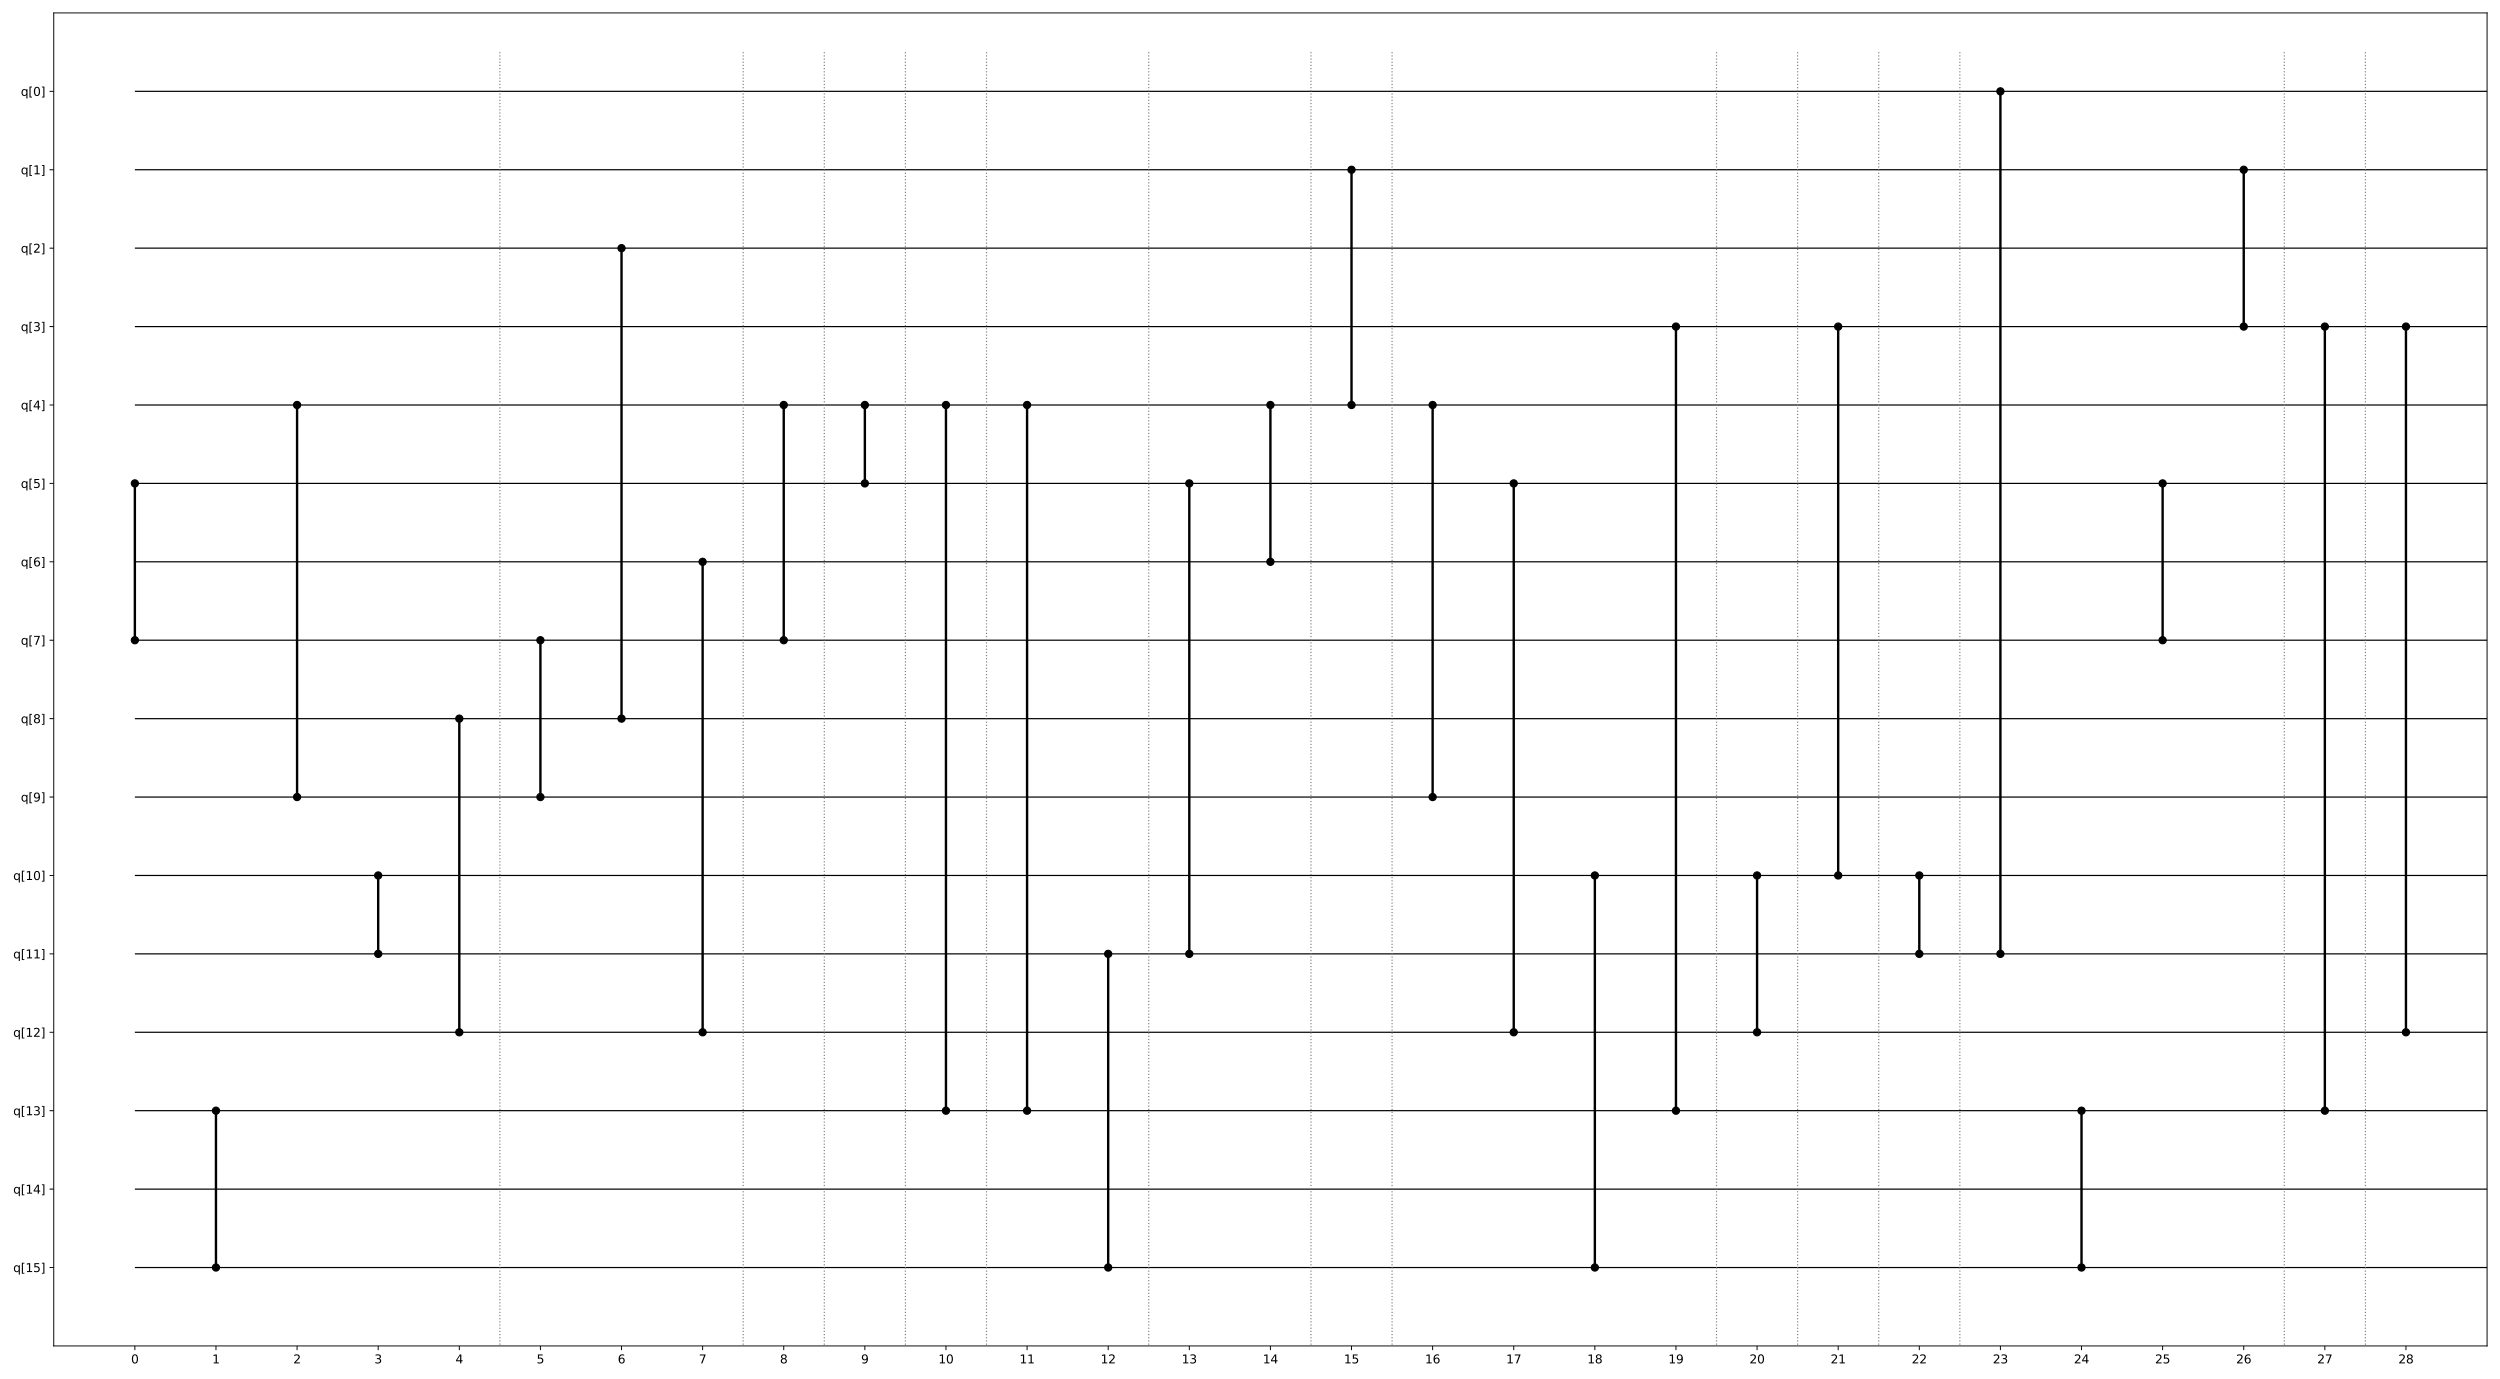 <?xml version="1.0" encoding="utf-8" standalone="no"?>
<!DOCTYPE svg PUBLIC "-//W3C//DTD SVG 1.1//EN"
  "http://www.w3.org/Graphics/SVG/1.1/DTD/svg11.dtd">
<svg xmlns:xlink="http://www.w3.org/1999/xlink" width="2088pt" height="1152pt" viewBox="0 0 2088 1152" xmlns="http://www.w3.org/2000/svg" version="1.1">
 <defs>
  <style type="text/css">*{stroke-linejoin: round; stroke-linecap: butt}</style>
 </defs>
 <g id="figure_1">
  <g id="patch_1">
   <path d="M 0 1152 
L 2088 1152 
L 2088 0 
L 0 0 
z
" style="fill: #ffffff"/>
  </g>
  <g id="axes_1">
   <g id="patch_2">
    <path d="M 44.89 1124.12 
L 2077.2 1124.12 
L 2077.2 10.8 
L 44.89 10.8 
z
" style="fill: #ffffff"/>
   </g>
   <g id="matplotlib.axis_1">
    <g id="xtick_1">
     <g id="line2d_1">
      <defs>
       <path id="m18e640fe8b" d="M 0 0 
L 0 3.5 
" style="stroke: #000000; stroke-width: 0.8"/>
      </defs>
      <g>
       <use xlink:href="#m18e640fe8b" x="112.634" y="1124.12" style="stroke: #000000; stroke-width: 0.8"/>
      </g>
     </g>
     <g id="text_1">
      <!-- 0 -->
      <g transform="translate(109.452 1138.718) scale(0.1 -0.1)">
       <defs>
        <path id="DejaVuSans-30" d="M 2034 4250 
Q 1547 4250 1301 3770 
Q 1056 3291 1056 2328 
Q 1056 1369 1301 889 
Q 1547 409 2034 409 
Q 2525 409 2770 889 
Q 3016 1369 3016 2328 
Q 3016 3291 2770 3770 
Q 2525 4250 2034 4250 
z
M 2034 4750 
Q 2819 4750 3233 4129 
Q 3647 3509 3647 2328 
Q 3647 1150 3233 529 
Q 2819 -91 2034 -91 
Q 1250 -91 836 529 
Q 422 1150 422 2328 
Q 422 3509 836 4129 
Q 1250 4750 2034 4750 
z
" transform="scale(0.016)"/>
       </defs>
       <use xlink:href="#DejaVuSans-30"/>
      </g>
     </g>
    </g>
    <g id="xtick_2">
     <g id="line2d_2">
      <g>
       <use xlink:href="#m18e640fe8b" x="180.377" y="1124.12" style="stroke: #000000; stroke-width: 0.8"/>
      </g>
     </g>
     <g id="text_2">
      <!-- 1 -->
      <g transform="translate(177.196 1138.718) scale(0.1 -0.1)">
       <defs>
        <path id="DejaVuSans-31" d="M 794 531 
L 1825 531 
L 1825 4091 
L 703 3866 
L 703 4441 
L 1819 4666 
L 2450 4666 
L 2450 531 
L 3481 531 
L 3481 0 
L 794 0 
L 794 531 
z
" transform="scale(0.016)"/>
       </defs>
       <use xlink:href="#DejaVuSans-31"/>
      </g>
     </g>
    </g>
    <g id="xtick_3">
     <g id="line2d_3">
      <g>
       <use xlink:href="#m18e640fe8b" x="248.121" y="1124.12" style="stroke: #000000; stroke-width: 0.8"/>
      </g>
     </g>
     <g id="text_3">
      <!-- 2 -->
      <g transform="translate(244.94 1138.718) scale(0.1 -0.1)">
       <defs>
        <path id="DejaVuSans-32" d="M 1228 531 
L 3431 531 
L 3431 0 
L 469 0 
L 469 531 
Q 828 903 1448 1529 
Q 2069 2156 2228 2338 
Q 2531 2678 2651 2914 
Q 2772 3150 2772 3378 
Q 2772 3750 2511 3984 
Q 2250 4219 1831 4219 
Q 1534 4219 1204 4116 
Q 875 4013 500 3803 
L 500 4441 
Q 881 4594 1212 4672 
Q 1544 4750 1819 4750 
Q 2544 4750 2975 4387 
Q 3406 4025 3406 3419 
Q 3406 3131 3298 2873 
Q 3191 2616 2906 2266 
Q 2828 2175 2409 1742 
Q 1991 1309 1228 531 
z
" transform="scale(0.016)"/>
       </defs>
       <use xlink:href="#DejaVuSans-32"/>
      </g>
     </g>
    </g>
    <g id="xtick_4">
     <g id="line2d_4">
      <g>
       <use xlink:href="#m18e640fe8b" x="315.865" y="1124.12" style="stroke: #000000; stroke-width: 0.8"/>
      </g>
     </g>
     <g id="text_4">
      <!-- 3 -->
      <g transform="translate(312.683 1138.718) scale(0.1 -0.1)">
       <defs>
        <path id="DejaVuSans-33" d="M 2597 2516 
Q 3050 2419 3304 2112 
Q 3559 1806 3559 1356 
Q 3559 666 3084 287 
Q 2609 -91 1734 -91 
Q 1441 -91 1130 -33 
Q 819 25 488 141 
L 488 750 
Q 750 597 1062 519 
Q 1375 441 1716 441 
Q 2309 441 2620 675 
Q 2931 909 2931 1356 
Q 2931 1769 2642 2001 
Q 2353 2234 1838 2234 
L 1294 2234 
L 1294 2753 
L 1863 2753 
Q 2328 2753 2575 2939 
Q 2822 3125 2822 3475 
Q 2822 3834 2567 4026 
Q 2313 4219 1838 4219 
Q 1578 4219 1281 4162 
Q 984 4106 628 3988 
L 628 4550 
Q 988 4650 1302 4700 
Q 1616 4750 1894 4750 
Q 2613 4750 3031 4423 
Q 3450 4097 3450 3541 
Q 3450 3153 3228 2886 
Q 3006 2619 2597 2516 
z
" transform="scale(0.016)"/>
       </defs>
       <use xlink:href="#DejaVuSans-33"/>
      </g>
     </g>
    </g>
    <g id="xtick_5">
     <g id="line2d_5">
      <g>
       <use xlink:href="#m18e640fe8b" x="383.608" y="1124.12" style="stroke: #000000; stroke-width: 0.8"/>
      </g>
     </g>
     <g id="text_5">
      <!-- 4 -->
      <g transform="translate(380.427 1138.718) scale(0.1 -0.1)">
       <defs>
        <path id="DejaVuSans-34" d="M 2419 4116 
L 825 1625 
L 2419 1625 
L 2419 4116 
z
M 2253 4666 
L 3047 4666 
L 3047 1625 
L 3713 1625 
L 3713 1100 
L 3047 1100 
L 3047 0 
L 2419 0 
L 2419 1100 
L 313 1100 
L 313 1709 
L 2253 4666 
z
" transform="scale(0.016)"/>
       </defs>
       <use xlink:href="#DejaVuSans-34"/>
      </g>
     </g>
    </g>
    <g id="xtick_6">
     <g id="line2d_6">
      <g>
       <use xlink:href="#m18e640fe8b" x="451.352" y="1124.12" style="stroke: #000000; stroke-width: 0.8"/>
      </g>
     </g>
     <g id="text_6">
      <!-- 5 -->
      <g transform="translate(448.171 1138.718) scale(0.1 -0.1)">
       <defs>
        <path id="DejaVuSans-35" d="M 691 4666 
L 3169 4666 
L 3169 4134 
L 1269 4134 
L 1269 2991 
Q 1406 3038 1543 3061 
Q 1681 3084 1819 3084 
Q 2600 3084 3056 2656 
Q 3513 2228 3513 1497 
Q 3513 744 3044 326 
Q 2575 -91 1722 -91 
Q 1428 -91 1123 -41 
Q 819 9 494 109 
L 494 744 
Q 775 591 1075 516 
Q 1375 441 1709 441 
Q 2250 441 2565 725 
Q 2881 1009 2881 1497 
Q 2881 1984 2565 2268 
Q 2250 2553 1709 2553 
Q 1456 2553 1204 2497 
Q 953 2441 691 2322 
L 691 4666 
z
" transform="scale(0.016)"/>
       </defs>
       <use xlink:href="#DejaVuSans-35"/>
      </g>
     </g>
    </g>
    <g id="xtick_7">
     <g id="line2d_7">
      <g>
       <use xlink:href="#m18e640fe8b" x="519.096" y="1124.12" style="stroke: #000000; stroke-width: 0.8"/>
      </g>
     </g>
     <g id="text_7">
      <!-- 6 -->
      <g transform="translate(515.914 1138.718) scale(0.1 -0.1)">
       <defs>
        <path id="DejaVuSans-36" d="M 2113 2584 
Q 1688 2584 1439 2293 
Q 1191 2003 1191 1497 
Q 1191 994 1439 701 
Q 1688 409 2113 409 
Q 2538 409 2786 701 
Q 3034 994 3034 1497 
Q 3034 2003 2786 2293 
Q 2538 2584 2113 2584 
z
M 3366 4563 
L 3366 3988 
Q 3128 4100 2886 4159 
Q 2644 4219 2406 4219 
Q 1781 4219 1451 3797 
Q 1122 3375 1075 2522 
Q 1259 2794 1537 2939 
Q 1816 3084 2150 3084 
Q 2853 3084 3261 2657 
Q 3669 2231 3669 1497 
Q 3669 778 3244 343 
Q 2819 -91 2113 -91 
Q 1303 -91 875 529 
Q 447 1150 447 2328 
Q 447 3434 972 4092 
Q 1497 4750 2381 4750 
Q 2619 4750 2861 4703 
Q 3103 4656 3366 4563 
z
" transform="scale(0.016)"/>
       </defs>
       <use xlink:href="#DejaVuSans-36"/>
      </g>
     </g>
    </g>
    <g id="xtick_8">
     <g id="line2d_8">
      <g>
       <use xlink:href="#m18e640fe8b" x="586.839" y="1124.12" style="stroke: #000000; stroke-width: 0.8"/>
      </g>
     </g>
     <g id="text_8">
      <!-- 7 -->
      <g transform="translate(583.658 1138.718) scale(0.1 -0.1)">
       <defs>
        <path id="DejaVuSans-37" d="M 525 4666 
L 3525 4666 
L 3525 4397 
L 1831 0 
L 1172 0 
L 2766 4134 
L 525 4134 
L 525 4666 
z
" transform="scale(0.016)"/>
       </defs>
       <use xlink:href="#DejaVuSans-37"/>
      </g>
     </g>
    </g>
    <g id="xtick_9">
     <g id="line2d_9">
      <g>
       <use xlink:href="#m18e640fe8b" x="654.583" y="1124.12" style="stroke: #000000; stroke-width: 0.8"/>
      </g>
     </g>
     <g id="text_9">
      <!-- 8 -->
      <g transform="translate(651.402 1138.718) scale(0.1 -0.1)">
       <defs>
        <path id="DejaVuSans-38" d="M 2034 2216 
Q 1584 2216 1326 1975 
Q 1069 1734 1069 1313 
Q 1069 891 1326 650 
Q 1584 409 2034 409 
Q 2484 409 2743 651 
Q 3003 894 3003 1313 
Q 3003 1734 2745 1975 
Q 2488 2216 2034 2216 
z
M 1403 2484 
Q 997 2584 770 2862 
Q 544 3141 544 3541 
Q 544 4100 942 4425 
Q 1341 4750 2034 4750 
Q 2731 4750 3128 4425 
Q 3525 4100 3525 3541 
Q 3525 3141 3298 2862 
Q 3072 2584 2669 2484 
Q 3125 2378 3379 2068 
Q 3634 1759 3634 1313 
Q 3634 634 3220 271 
Q 2806 -91 2034 -91 
Q 1263 -91 848 271 
Q 434 634 434 1313 
Q 434 1759 690 2068 
Q 947 2378 1403 2484 
z
M 1172 3481 
Q 1172 3119 1398 2916 
Q 1625 2713 2034 2713 
Q 2441 2713 2670 2916 
Q 2900 3119 2900 3481 
Q 2900 3844 2670 4047 
Q 2441 4250 2034 4250 
Q 1625 4250 1398 4047 
Q 1172 3844 1172 3481 
z
" transform="scale(0.016)"/>
       </defs>
       <use xlink:href="#DejaVuSans-38"/>
      </g>
     </g>
    </g>
    <g id="xtick_10">
     <g id="line2d_10">
      <g>
       <use xlink:href="#m18e640fe8b" x="722.327" y="1124.12" style="stroke: #000000; stroke-width: 0.8"/>
      </g>
     </g>
     <g id="text_10">
      <!-- 9 -->
      <g transform="translate(719.145 1138.718) scale(0.1 -0.1)">
       <defs>
        <path id="DejaVuSans-39" d="M 703 97 
L 703 672 
Q 941 559 1184 500 
Q 1428 441 1663 441 
Q 2288 441 2617 861 
Q 2947 1281 2994 2138 
Q 2813 1869 2534 1725 
Q 2256 1581 1919 1581 
Q 1219 1581 811 2004 
Q 403 2428 403 3163 
Q 403 3881 828 4315 
Q 1253 4750 1959 4750 
Q 2769 4750 3195 4129 
Q 3622 3509 3622 2328 
Q 3622 1225 3098 567 
Q 2575 -91 1691 -91 
Q 1453 -91 1209 -44 
Q 966 3 703 97 
z
M 1959 2075 
Q 2384 2075 2632 2365 
Q 2881 2656 2881 3163 
Q 2881 3666 2632 3958 
Q 2384 4250 1959 4250 
Q 1534 4250 1286 3958 
Q 1038 3666 1038 3163 
Q 1038 2656 1286 2365 
Q 1534 2075 1959 2075 
z
" transform="scale(0.016)"/>
       </defs>
       <use xlink:href="#DejaVuSans-39"/>
      </g>
     </g>
    </g>
    <g id="xtick_11">
     <g id="line2d_11">
      <g>
       <use xlink:href="#m18e640fe8b" x="790.07" y="1124.12" style="stroke: #000000; stroke-width: 0.8"/>
      </g>
     </g>
     <g id="text_11">
      <!-- 10 -->
      <g transform="translate(783.708 1138.718) scale(0.1 -0.1)">
       <use xlink:href="#DejaVuSans-31"/>
       <use xlink:href="#DejaVuSans-30" transform="translate(63.623 0)"/>
      </g>
     </g>
    </g>
    <g id="xtick_12">
     <g id="line2d_12">
      <g>
       <use xlink:href="#m18e640fe8b" x="857.814" y="1124.12" style="stroke: #000000; stroke-width: 0.8"/>
      </g>
     </g>
     <g id="text_12">
      <!-- 11 -->
      <g transform="translate(851.452 1138.718) scale(0.1 -0.1)">
       <use xlink:href="#DejaVuSans-31"/>
       <use xlink:href="#DejaVuSans-31" transform="translate(63.623 0)"/>
      </g>
     </g>
    </g>
    <g id="xtick_13">
     <g id="line2d_13">
      <g>
       <use xlink:href="#m18e640fe8b" x="925.558" y="1124.12" style="stroke: #000000; stroke-width: 0.8"/>
      </g>
     </g>
     <g id="text_13">
      <!-- 12 -->
      <g transform="translate(919.195 1138.718) scale(0.1 -0.1)">
       <use xlink:href="#DejaVuSans-31"/>
       <use xlink:href="#DejaVuSans-32" transform="translate(63.623 0)"/>
      </g>
     </g>
    </g>
    <g id="xtick_14">
     <g id="line2d_14">
      <g>
       <use xlink:href="#m18e640fe8b" x="993.301" y="1124.12" style="stroke: #000000; stroke-width: 0.8"/>
      </g>
     </g>
     <g id="text_14">
      <!-- 13 -->
      <g transform="translate(986.939 1138.718) scale(0.1 -0.1)">
       <use xlink:href="#DejaVuSans-31"/>
       <use xlink:href="#DejaVuSans-33" transform="translate(63.623 0)"/>
      </g>
     </g>
    </g>
    <g id="xtick_15">
     <g id="line2d_15">
      <g>
       <use xlink:href="#m18e640fe8b" x="1061.045" y="1124.12" style="stroke: #000000; stroke-width: 0.8"/>
      </g>
     </g>
     <g id="text_15">
      <!-- 14 -->
      <g transform="translate(1054.682 1138.718) scale(0.1 -0.1)">
       <use xlink:href="#DejaVuSans-31"/>
       <use xlink:href="#DejaVuSans-34" transform="translate(63.623 0)"/>
      </g>
     </g>
    </g>
    <g id="xtick_16">
     <g id="line2d_16">
      <g>
       <use xlink:href="#m18e640fe8b" x="1128.789" y="1124.12" style="stroke: #000000; stroke-width: 0.8"/>
      </g>
     </g>
     <g id="text_16">
      <!-- 15 -->
      <g transform="translate(1122.426 1138.718) scale(0.1 -0.1)">
       <use xlink:href="#DejaVuSans-31"/>
       <use xlink:href="#DejaVuSans-35" transform="translate(63.623 0)"/>
      </g>
     </g>
    </g>
    <g id="xtick_17">
     <g id="line2d_17">
      <g>
       <use xlink:href="#m18e640fe8b" x="1196.532" y="1124.12" style="stroke: #000000; stroke-width: 0.8"/>
      </g>
     </g>
     <g id="text_17">
      <!-- 16 -->
      <g transform="translate(1190.17 1138.718) scale(0.1 -0.1)">
       <use xlink:href="#DejaVuSans-31"/>
       <use xlink:href="#DejaVuSans-36" transform="translate(63.623 0)"/>
      </g>
     </g>
    </g>
    <g id="xtick_18">
     <g id="line2d_18">
      <g>
       <use xlink:href="#m18e640fe8b" x="1264.276" y="1124.12" style="stroke: #000000; stroke-width: 0.8"/>
      </g>
     </g>
     <g id="text_18">
      <!-- 17 -->
      <g transform="translate(1257.914 1138.718) scale(0.1 -0.1)">
       <use xlink:href="#DejaVuSans-31"/>
       <use xlink:href="#DejaVuSans-37" transform="translate(63.623 0)"/>
      </g>
     </g>
    </g>
    <g id="xtick_19">
     <g id="line2d_19">
      <g>
       <use xlink:href="#m18e640fe8b" x="1332.02" y="1124.12" style="stroke: #000000; stroke-width: 0.8"/>
      </g>
     </g>
     <g id="text_19">
      <!-- 18 -->
      <g transform="translate(1325.657 1138.718) scale(0.1 -0.1)">
       <use xlink:href="#DejaVuSans-31"/>
       <use xlink:href="#DejaVuSans-38" transform="translate(63.623 0)"/>
      </g>
     </g>
    </g>
    <g id="xtick_20">
     <g id="line2d_20">
      <g>
       <use xlink:href="#m18e640fe8b" x="1399.763" y="1124.12" style="stroke: #000000; stroke-width: 0.8"/>
      </g>
     </g>
     <g id="text_20">
      <!-- 19 -->
      <g transform="translate(1393.401 1138.718) scale(0.1 -0.1)">
       <use xlink:href="#DejaVuSans-31"/>
       <use xlink:href="#DejaVuSans-39" transform="translate(63.623 0)"/>
      </g>
     </g>
    </g>
    <g id="xtick_21">
     <g id="line2d_21">
      <g>
       <use xlink:href="#m18e640fe8b" x="1467.507" y="1124.12" style="stroke: #000000; stroke-width: 0.8"/>
      </g>
     </g>
     <g id="text_21">
      <!-- 20 -->
      <g transform="translate(1461.145 1138.718) scale(0.1 -0.1)">
       <use xlink:href="#DejaVuSans-32"/>
       <use xlink:href="#DejaVuSans-30" transform="translate(63.623 0)"/>
      </g>
     </g>
    </g>
    <g id="xtick_22">
     <g id="line2d_22">
      <g>
       <use xlink:href="#m18e640fe8b" x="1535.251" y="1124.12" style="stroke: #000000; stroke-width: 0.8"/>
      </g>
     </g>
     <g id="text_22">
      <!-- 21 -->
      <g transform="translate(1528.888 1138.718) scale(0.1 -0.1)">
       <use xlink:href="#DejaVuSans-32"/>
       <use xlink:href="#DejaVuSans-31" transform="translate(63.623 0)"/>
      </g>
     </g>
    </g>
    <g id="xtick_23">
     <g id="line2d_23">
      <g>
       <use xlink:href="#m18e640fe8b" x="1602.994" y="1124.12" style="stroke: #000000; stroke-width: 0.8"/>
      </g>
     </g>
     <g id="text_23">
      <!-- 22 -->
      <g transform="translate(1596.632 1138.718) scale(0.1 -0.1)">
       <use xlink:href="#DejaVuSans-32"/>
       <use xlink:href="#DejaVuSans-32" transform="translate(63.623 0)"/>
      </g>
     </g>
    </g>
    <g id="xtick_24">
     <g id="line2d_24">
      <g>
       <use xlink:href="#m18e640fe8b" x="1670.738" y="1124.12" style="stroke: #000000; stroke-width: 0.8"/>
      </g>
     </g>
     <g id="text_24">
      <!-- 23 -->
      <g transform="translate(1664.376 1138.718) scale(0.1 -0.1)">
       <use xlink:href="#DejaVuSans-32"/>
       <use xlink:href="#DejaVuSans-33" transform="translate(63.623 0)"/>
      </g>
     </g>
    </g>
    <g id="xtick_25">
     <g id="line2d_25">
      <g>
       <use xlink:href="#m18e640fe8b" x="1738.482" y="1124.12" style="stroke: #000000; stroke-width: 0.8"/>
      </g>
     </g>
     <g id="text_25">
      <!-- 24 -->
      <g transform="translate(1732.119 1138.718) scale(0.1 -0.1)">
       <use xlink:href="#DejaVuSans-32"/>
       <use xlink:href="#DejaVuSans-34" transform="translate(63.623 0)"/>
      </g>
     </g>
    </g>
    <g id="xtick_26">
     <g id="line2d_26">
      <g>
       <use xlink:href="#m18e640fe8b" x="1806.225" y="1124.12" style="stroke: #000000; stroke-width: 0.8"/>
      </g>
     </g>
     <g id="text_26">
      <!-- 25 -->
      <g transform="translate(1799.863 1138.718) scale(0.1 -0.1)">
       <use xlink:href="#DejaVuSans-32"/>
       <use xlink:href="#DejaVuSans-35" transform="translate(63.623 0)"/>
      </g>
     </g>
    </g>
    <g id="xtick_27">
     <g id="line2d_27">
      <g>
       <use xlink:href="#m18e640fe8b" x="1873.969" y="1124.12" style="stroke: #000000; stroke-width: 0.8"/>
      </g>
     </g>
     <g id="text_27">
      <!-- 26 -->
      <g transform="translate(1867.607 1138.718) scale(0.1 -0.1)">
       <use xlink:href="#DejaVuSans-32"/>
       <use xlink:href="#DejaVuSans-36" transform="translate(63.623 0)"/>
      </g>
     </g>
    </g>
    <g id="xtick_28">
     <g id="line2d_28">
      <g>
       <use xlink:href="#m18e640fe8b" x="1941.713" y="1124.12" style="stroke: #000000; stroke-width: 0.8"/>
      </g>
     </g>
     <g id="text_28">
      <!-- 27 -->
      <g transform="translate(1935.35 1138.718) scale(0.1 -0.1)">
       <use xlink:href="#DejaVuSans-32"/>
       <use xlink:href="#DejaVuSans-37" transform="translate(63.623 0)"/>
      </g>
     </g>
    </g>
    <g id="xtick_29">
     <g id="line2d_29">
      <g>
       <use xlink:href="#m18e640fe8b" x="2009.456" y="1124.12" style="stroke: #000000; stroke-width: 0.8"/>
      </g>
     </g>
     <g id="text_29">
      <!-- 28 -->
      <g transform="translate(2003.094 1138.718) scale(0.1 -0.1)">
       <use xlink:href="#DejaVuSans-32"/>
       <use xlink:href="#DejaVuSans-38" transform="translate(63.623 0)"/>
      </g>
     </g>
    </g>
   </g>
   <g id="matplotlib.axis_2">
    <g id="ytick_1">
     <g id="line2d_30">
      <defs>
       <path id="m2fa1d2f657" d="M 0 0 
L -3.5 0 
" style="stroke: #000000; stroke-width: 0.8"/>
      </defs>
      <g>
       <use xlink:href="#m2fa1d2f657" x="44.89" y="76.289" style="stroke: #000000; stroke-width: 0.8"/>
      </g>
     </g>
     <g id="text_30">
      <!-- q[0] -->
      <g transform="translate(17.376 80.089) scale(0.1 -0.1)">
       <defs>
        <path id="DejaVuSans-71" d="M 947 1747 
Q 947 1113 1208 752 
Q 1469 391 1925 391 
Q 2381 391 2643 752 
Q 2906 1113 2906 1747 
Q 2906 2381 2643 2742 
Q 2381 3103 1925 3103 
Q 1469 3103 1208 2742 
Q 947 2381 947 1747 
z
M 2906 525 
Q 2725 213 2448 61 
Q 2172 -91 1784 -91 
Q 1150 -91 751 415 
Q 353 922 353 1747 
Q 353 2572 751 3078 
Q 1150 3584 1784 3584 
Q 2172 3584 2448 3432 
Q 2725 3281 2906 2969 
L 2906 3500 
L 3481 3500 
L 3481 -1331 
L 2906 -1331 
L 2906 525 
z
" transform="scale(0.016)"/>
        <path id="DejaVuSans-5b" d="M 550 4863 
L 1875 4863 
L 1875 4416 
L 1125 4416 
L 1125 -397 
L 1875 -397 
L 1875 -844 
L 550 -844 
L 550 4863 
z
" transform="scale(0.016)"/>
        <path id="DejaVuSans-5d" d="M 1947 4863 
L 1947 -844 
L 622 -844 
L 622 -397 
L 1369 -397 
L 1369 4416 
L 622 4416 
L 622 4863 
L 1947 4863 
z
" transform="scale(0.016)"/>
       </defs>
       <use xlink:href="#DejaVuSans-71"/>
       <use xlink:href="#DejaVuSans-5b" transform="translate(63.477 0)"/>
       <use xlink:href="#DejaVuSans-30" transform="translate(102.49 0)"/>
       <use xlink:href="#DejaVuSans-5d" transform="translate(166.113 0)"/>
      </g>
     </g>
    </g>
    <g id="ytick_2">
     <g id="line2d_31">
      <g>
       <use xlink:href="#m2fa1d2f657" x="44.89" y="141.779" style="stroke: #000000; stroke-width: 0.8"/>
      </g>
     </g>
     <g id="text_31">
      <!-- q[1] -->
      <g transform="translate(17.376 145.578) scale(0.1 -0.1)">
       <use xlink:href="#DejaVuSans-71"/>
       <use xlink:href="#DejaVuSans-5b" transform="translate(63.477 0)"/>
       <use xlink:href="#DejaVuSans-31" transform="translate(102.49 0)"/>
       <use xlink:href="#DejaVuSans-5d" transform="translate(166.113 0)"/>
      </g>
     </g>
    </g>
    <g id="ytick_3">
     <g id="line2d_32">
      <g>
       <use xlink:href="#m2fa1d2f657" x="44.89" y="207.268" style="stroke: #000000; stroke-width: 0.8"/>
      </g>
     </g>
     <g id="text_32">
      <!-- q[2] -->
      <g transform="translate(17.376 211.067) scale(0.1 -0.1)">
       <use xlink:href="#DejaVuSans-71"/>
       <use xlink:href="#DejaVuSans-5b" transform="translate(63.477 0)"/>
       <use xlink:href="#DejaVuSans-32" transform="translate(102.49 0)"/>
       <use xlink:href="#DejaVuSans-5d" transform="translate(166.113 0)"/>
      </g>
     </g>
    </g>
    <g id="ytick_4">
     <g id="line2d_33">
      <g>
       <use xlink:href="#m2fa1d2f657" x="44.89" y="272.758" style="stroke: #000000; stroke-width: 0.8"/>
      </g>
     </g>
     <g id="text_33">
      <!-- q[3] -->
      <g transform="translate(17.376 276.557) scale(0.1 -0.1)">
       <use xlink:href="#DejaVuSans-71"/>
       <use xlink:href="#DejaVuSans-5b" transform="translate(63.477 0)"/>
       <use xlink:href="#DejaVuSans-33" transform="translate(102.49 0)"/>
       <use xlink:href="#DejaVuSans-5d" transform="translate(166.113 0)"/>
      </g>
     </g>
    </g>
    <g id="ytick_5">
     <g id="line2d_34">
      <g>
       <use xlink:href="#m2fa1d2f657" x="44.89" y="338.247" style="stroke: #000000; stroke-width: 0.8"/>
      </g>
     </g>
     <g id="text_34">
      <!-- q[4] -->
      <g transform="translate(17.376 342.046) scale(0.1 -0.1)">
       <use xlink:href="#DejaVuSans-71"/>
       <use xlink:href="#DejaVuSans-5b" transform="translate(63.477 0)"/>
       <use xlink:href="#DejaVuSans-34" transform="translate(102.49 0)"/>
       <use xlink:href="#DejaVuSans-5d" transform="translate(166.113 0)"/>
      </g>
     </g>
    </g>
    <g id="ytick_6">
     <g id="line2d_35">
      <g>
       <use xlink:href="#m2fa1d2f657" x="44.89" y="403.736" style="stroke: #000000; stroke-width: 0.8"/>
      </g>
     </g>
     <g id="text_35">
      <!-- q[5] -->
      <g transform="translate(17.376 407.536) scale(0.1 -0.1)">
       <use xlink:href="#DejaVuSans-71"/>
       <use xlink:href="#DejaVuSans-5b" transform="translate(63.477 0)"/>
       <use xlink:href="#DejaVuSans-35" transform="translate(102.49 0)"/>
       <use xlink:href="#DejaVuSans-5d" transform="translate(166.113 0)"/>
      </g>
     </g>
    </g>
    <g id="ytick_7">
     <g id="line2d_36">
      <g>
       <use xlink:href="#m2fa1d2f657" x="44.89" y="469.226" style="stroke: #000000; stroke-width: 0.8"/>
      </g>
     </g>
     <g id="text_36">
      <!-- q[6] -->
      <g transform="translate(17.376 473.025) scale(0.1 -0.1)">
       <use xlink:href="#DejaVuSans-71"/>
       <use xlink:href="#DejaVuSans-5b" transform="translate(63.477 0)"/>
       <use xlink:href="#DejaVuSans-36" transform="translate(102.49 0)"/>
       <use xlink:href="#DejaVuSans-5d" transform="translate(166.113 0)"/>
      </g>
     </g>
    </g>
    <g id="ytick_8">
     <g id="line2d_37">
      <g>
       <use xlink:href="#m2fa1d2f657" x="44.89" y="534.715" style="stroke: #000000; stroke-width: 0.8"/>
      </g>
     </g>
     <g id="text_37">
      <!-- q[7] -->
      <g transform="translate(17.376 538.515) scale(0.1 -0.1)">
       <use xlink:href="#DejaVuSans-71"/>
       <use xlink:href="#DejaVuSans-5b" transform="translate(63.477 0)"/>
       <use xlink:href="#DejaVuSans-37" transform="translate(102.49 0)"/>
       <use xlink:href="#DejaVuSans-5d" transform="translate(166.113 0)"/>
      </g>
     </g>
    </g>
    <g id="ytick_9">
     <g id="line2d_38">
      <g>
       <use xlink:href="#m2fa1d2f657" x="44.89" y="600.205" style="stroke: #000000; stroke-width: 0.8"/>
      </g>
     </g>
     <g id="text_38">
      <!-- q[8] -->
      <g transform="translate(17.376 604.004) scale(0.1 -0.1)">
       <use xlink:href="#DejaVuSans-71"/>
       <use xlink:href="#DejaVuSans-5b" transform="translate(63.477 0)"/>
       <use xlink:href="#DejaVuSans-38" transform="translate(102.49 0)"/>
       <use xlink:href="#DejaVuSans-5d" transform="translate(166.113 0)"/>
      </g>
     </g>
    </g>
    <g id="ytick_10">
     <g id="line2d_39">
      <g>
       <use xlink:href="#m2fa1d2f657" x="44.89" y="665.694" style="stroke: #000000; stroke-width: 0.8"/>
      </g>
     </g>
     <g id="text_39">
      <!-- q[9] -->
      <g transform="translate(17.376 669.493) scale(0.1 -0.1)">
       <use xlink:href="#DejaVuSans-71"/>
       <use xlink:href="#DejaVuSans-5b" transform="translate(63.477 0)"/>
       <use xlink:href="#DejaVuSans-39" transform="translate(102.49 0)"/>
       <use xlink:href="#DejaVuSans-5d" transform="translate(166.113 0)"/>
      </g>
     </g>
    </g>
    <g id="ytick_11">
     <g id="line2d_40">
      <g>
       <use xlink:href="#m2fa1d2f657" x="44.89" y="731.184" style="stroke: #000000; stroke-width: 0.8"/>
      </g>
     </g>
     <g id="text_40">
      <!-- q[10] -->
      <g transform="translate(11.013 734.983) scale(0.1 -0.1)">
       <use xlink:href="#DejaVuSans-71"/>
       <use xlink:href="#DejaVuSans-5b" transform="translate(63.477 0)"/>
       <use xlink:href="#DejaVuSans-31" transform="translate(102.49 0)"/>
       <use xlink:href="#DejaVuSans-30" transform="translate(166.113 0)"/>
       <use xlink:href="#DejaVuSans-5d" transform="translate(229.736 0)"/>
      </g>
     </g>
    </g>
    <g id="ytick_12">
     <g id="line2d_41">
      <g>
       <use xlink:href="#m2fa1d2f657" x="44.89" y="796.673" style="stroke: #000000; stroke-width: 0.8"/>
      </g>
     </g>
     <g id="text_41">
      <!-- q[11] -->
      <g transform="translate(11.013 800.472) scale(0.1 -0.1)">
       <use xlink:href="#DejaVuSans-71"/>
       <use xlink:href="#DejaVuSans-5b" transform="translate(63.477 0)"/>
       <use xlink:href="#DejaVuSans-31" transform="translate(102.49 0)"/>
       <use xlink:href="#DejaVuSans-31" transform="translate(166.113 0)"/>
       <use xlink:href="#DejaVuSans-5d" transform="translate(229.736 0)"/>
      </g>
     </g>
    </g>
    <g id="ytick_13">
     <g id="line2d_42">
      <g>
       <use xlink:href="#m2fa1d2f657" x="44.89" y="862.162" style="stroke: #000000; stroke-width: 0.8"/>
      </g>
     </g>
     <g id="text_42">
      <!-- q[12] -->
      <g transform="translate(11.013 865.962) scale(0.1 -0.1)">
       <use xlink:href="#DejaVuSans-71"/>
       <use xlink:href="#DejaVuSans-5b" transform="translate(63.477 0)"/>
       <use xlink:href="#DejaVuSans-31" transform="translate(102.49 0)"/>
       <use xlink:href="#DejaVuSans-32" transform="translate(166.113 0)"/>
       <use xlink:href="#DejaVuSans-5d" transform="translate(229.736 0)"/>
      </g>
     </g>
    </g>
    <g id="ytick_14">
     <g id="line2d_43">
      <g>
       <use xlink:href="#m2fa1d2f657" x="44.89" y="927.652" style="stroke: #000000; stroke-width: 0.8"/>
      </g>
     </g>
     <g id="text_43">
      <!-- q[13] -->
      <g transform="translate(11.013 931.451) scale(0.1 -0.1)">
       <use xlink:href="#DejaVuSans-71"/>
       <use xlink:href="#DejaVuSans-5b" transform="translate(63.477 0)"/>
       <use xlink:href="#DejaVuSans-31" transform="translate(102.49 0)"/>
       <use xlink:href="#DejaVuSans-33" transform="translate(166.113 0)"/>
       <use xlink:href="#DejaVuSans-5d" transform="translate(229.736 0)"/>
      </g>
     </g>
    </g>
    <g id="ytick_15">
     <g id="line2d_44">
      <g>
       <use xlink:href="#m2fa1d2f657" x="44.89" y="993.141" style="stroke: #000000; stroke-width: 0.8"/>
      </g>
     </g>
     <g id="text_44">
      <!-- q[14] -->
      <g transform="translate(11.013 996.94) scale(0.1 -0.1)">
       <use xlink:href="#DejaVuSans-71"/>
       <use xlink:href="#DejaVuSans-5b" transform="translate(63.477 0)"/>
       <use xlink:href="#DejaVuSans-31" transform="translate(102.49 0)"/>
       <use xlink:href="#DejaVuSans-34" transform="translate(166.113 0)"/>
       <use xlink:href="#DejaVuSans-5d" transform="translate(229.736 0)"/>
      </g>
     </g>
    </g>
    <g id="ytick_16">
     <g id="line2d_45">
      <g>
       <use xlink:href="#m2fa1d2f657" x="44.89" y="1058.631" style="stroke: #000000; stroke-width: 0.8"/>
      </g>
     </g>
     <g id="text_45">
      <!-- q[15] -->
      <g transform="translate(11.013 1062.43) scale(0.1 -0.1)">
       <use xlink:href="#DejaVuSans-71"/>
       <use xlink:href="#DejaVuSans-5b" transform="translate(63.477 0)"/>
       <use xlink:href="#DejaVuSans-31" transform="translate(102.49 0)"/>
       <use xlink:href="#DejaVuSans-35" transform="translate(166.113 0)"/>
       <use xlink:href="#DejaVuSans-5d" transform="translate(229.736 0)"/>
      </g>
     </g>
    </g>
   </g>
   <g id="LineCollection_1">
    <path d="M 112.634 76.289 
L 2077.2 76.289 
" clip-path="url(#peec95a778f)" style="fill: none; stroke: #000000"/>
   </g>
   <g id="LineCollection_2">
    <path d="M 112.634 141.779 
L 2077.2 141.779 
" clip-path="url(#peec95a778f)" style="fill: none; stroke: #000000"/>
   </g>
   <g id="LineCollection_3">
    <path d="M 112.634 207.268 
L 2077.2 207.268 
" clip-path="url(#peec95a778f)" style="fill: none; stroke: #000000"/>
   </g>
   <g id="LineCollection_4">
    <path d="M 112.634 272.758 
L 2077.2 272.758 
" clip-path="url(#peec95a778f)" style="fill: none; stroke: #000000"/>
   </g>
   <g id="LineCollection_5">
    <path d="M 112.634 338.247 
L 2077.2 338.247 
" clip-path="url(#peec95a778f)" style="fill: none; stroke: #000000"/>
   </g>
   <g id="LineCollection_6">
    <path d="M 112.634 403.736 
L 2077.2 403.736 
" clip-path="url(#peec95a778f)" style="fill: none; stroke: #000000"/>
   </g>
   <g id="LineCollection_7">
    <path d="M 112.634 469.226 
L 2077.2 469.226 
" clip-path="url(#peec95a778f)" style="fill: none; stroke: #000000"/>
   </g>
   <g id="LineCollection_8">
    <path d="M 112.634 534.715 
L 2077.2 534.715 
" clip-path="url(#peec95a778f)" style="fill: none; stroke: #000000"/>
   </g>
   <g id="LineCollection_9">
    <path d="M 112.634 600.205 
L 2077.2 600.205 
" clip-path="url(#peec95a778f)" style="fill: none; stroke: #000000"/>
   </g>
   <g id="LineCollection_10">
    <path d="M 112.634 665.694 
L 2077.2 665.694 
" clip-path="url(#peec95a778f)" style="fill: none; stroke: #000000"/>
   </g>
   <g id="LineCollection_11">
    <path d="M 112.634 731.184 
L 2077.2 731.184 
" clip-path="url(#peec95a778f)" style="fill: none; stroke: #000000"/>
   </g>
   <g id="LineCollection_12">
    <path d="M 112.634 796.673 
L 2077.2 796.673 
" clip-path="url(#peec95a778f)" style="fill: none; stroke: #000000"/>
   </g>
   <g id="LineCollection_13">
    <path d="M 112.634 862.162 
L 2077.2 862.162 
" clip-path="url(#peec95a778f)" style="fill: none; stroke: #000000"/>
   </g>
   <g id="LineCollection_14">
    <path d="M 112.634 927.652 
L 2077.2 927.652 
" clip-path="url(#peec95a778f)" style="fill: none; stroke: #000000"/>
   </g>
   <g id="LineCollection_15">
    <path d="M 112.634 993.141 
L 2077.2 993.141 
" clip-path="url(#peec95a778f)" style="fill: none; stroke: #000000"/>
   </g>
   <g id="LineCollection_16">
    <path d="M 112.634 1058.631 
L 2077.2 1058.631 
" clip-path="url(#peec95a778f)" style="fill: none; stroke: #000000"/>
   </g>
   <g id="LineCollection_17">
    <path d="M 417.48 43.545 
L 417.48 1153 
" clip-path="url(#peec95a778f)" style="fill: none; stroke-dasharray: 1,1.65; stroke-dashoffset: 0; stroke: #808080"/>
   </g>
   <g id="LineCollection_18">
    <path d="M 620.711 43.545 
L 620.711 1153 
" clip-path="url(#peec95a778f)" style="fill: none; stroke-dasharray: 1,1.65; stroke-dashoffset: 0; stroke: #808080"/>
   </g>
   <g id="LineCollection_19">
    <path d="M 688.455 43.545 
L 688.455 1153 
" clip-path="url(#peec95a778f)" style="fill: none; stroke-dasharray: 1,1.65; stroke-dashoffset: 0; stroke: #808080"/>
   </g>
   <g id="LineCollection_20">
    <path d="M 756.198 43.545 
L 756.198 1153 
" clip-path="url(#peec95a778f)" style="fill: none; stroke-dasharray: 1,1.65; stroke-dashoffset: 0; stroke: #808080"/>
   </g>
   <g id="LineCollection_21">
    <path d="M 823.942 43.545 
L 823.942 1153 
" clip-path="url(#peec95a778f)" style="fill: none; stroke-dasharray: 1,1.65; stroke-dashoffset: 0; stroke: #808080"/>
   </g>
   <g id="LineCollection_22">
    <path d="M 959.429 43.545 
L 959.429 1153 
" clip-path="url(#peec95a778f)" style="fill: none; stroke-dasharray: 1,1.65; stroke-dashoffset: 0; stroke: #808080"/>
   </g>
   <g id="LineCollection_23">
    <path d="M 1094.917 43.545 
L 1094.917 1153 
" clip-path="url(#peec95a778f)" style="fill: none; stroke-dasharray: 1,1.65; stroke-dashoffset: 0; stroke: #808080"/>
   </g>
   <g id="LineCollection_24">
    <path d="M 1162.66 43.545 
L 1162.66 1153 
" clip-path="url(#peec95a778f)" style="fill: none; stroke-dasharray: 1,1.65; stroke-dashoffset: 0; stroke: #808080"/>
   </g>
   <g id="LineCollection_25">
    <path d="M 1433.635 43.545 
L 1433.635 1153 
" clip-path="url(#peec95a778f)" style="fill: none; stroke-dasharray: 1,1.65; stroke-dashoffset: 0; stroke: #808080"/>
   </g>
   <g id="LineCollection_26">
    <path d="M 1501.379 43.545 
L 1501.379 1153 
" clip-path="url(#peec95a778f)" style="fill: none; stroke-dasharray: 1,1.65; stroke-dashoffset: 0; stroke: #808080"/>
   </g>
   <g id="LineCollection_27">
    <path d="M 1569.122 43.545 
L 1569.122 1153 
" clip-path="url(#peec95a778f)" style="fill: none; stroke-dasharray: 1,1.65; stroke-dashoffset: 0; stroke: #808080"/>
   </g>
   <g id="LineCollection_28">
    <path d="M 1636.866 43.545 
L 1636.866 1153 
" clip-path="url(#peec95a778f)" style="fill: none; stroke-dasharray: 1,1.65; stroke-dashoffset: 0; stroke: #808080"/>
   </g>
   <g id="LineCollection_29">
    <path d="M 1907.841 43.545 
L 1907.841 1153 
" clip-path="url(#peec95a778f)" style="fill: none; stroke-dasharray: 1,1.65; stroke-dashoffset: 0; stroke: #808080"/>
   </g>
   <g id="LineCollection_30">
    <path d="M 1975.584 43.545 
L 1975.584 1153 
" clip-path="url(#peec95a778f)" style="fill: none; stroke-dasharray: 1,1.65; stroke-dashoffset: 0; stroke: #808080"/>
   </g>
   <g id="line2d_46">
    <path d="M 112.634 403.736 
L 112.634 534.715 
" clip-path="url(#peec95a778f)" style="fill: none; stroke: #000000; stroke-width: 2; stroke-linecap: square"/>
    <defs>
     <path id="m531d505a2f" d="M 0 3 
C 0.796 3 1.559 2.684 2.121 2.121 
C 2.684 1.559 3 0.796 3 0 
C 3 -0.796 2.684 -1.559 2.121 -2.121 
C 1.559 -2.684 0.796 -3 0 -3 
C -0.796 -3 -1.559 -2.684 -2.121 -2.121 
C -2.684 -1.559 -3 -0.796 -3 0 
C -3 0.796 -2.684 1.559 -2.121 2.121 
C -1.559 2.684 -0.796 3 0 3 
z
" style="stroke: #000000"/>
    </defs>
    <g clip-path="url(#peec95a778f)">
     <use xlink:href="#m531d505a2f" x="112.634" y="403.736" style="stroke: #000000"/>
     <use xlink:href="#m531d505a2f" x="112.634" y="534.715" style="stroke: #000000"/>
    </g>
   </g>
   <g id="line2d_47">
    <path d="M 180.377 927.652 
L 180.377 1058.631 
" clip-path="url(#peec95a778f)" style="fill: none; stroke: #000000; stroke-width: 2; stroke-linecap: square"/>
    <g clip-path="url(#peec95a778f)">
     <use xlink:href="#m531d505a2f" x="180.377" y="927.652" style="stroke: #000000"/>
     <use xlink:href="#m531d505a2f" x="180.377" y="1058.631" style="stroke: #000000"/>
    </g>
   </g>
   <g id="line2d_48">
    <path d="M 248.121 338.247 
L 248.121 665.694 
" clip-path="url(#peec95a778f)" style="fill: none; stroke: #000000; stroke-width: 2; stroke-linecap: square"/>
    <g clip-path="url(#peec95a778f)">
     <use xlink:href="#m531d505a2f" x="248.121" y="338.247" style="stroke: #000000"/>
     <use xlink:href="#m531d505a2f" x="248.121" y="665.694" style="stroke: #000000"/>
    </g>
   </g>
   <g id="line2d_49">
    <path d="M 315.865 731.184 
L 315.865 796.673 
" clip-path="url(#peec95a778f)" style="fill: none; stroke: #000000; stroke-width: 2; stroke-linecap: square"/>
    <g clip-path="url(#peec95a778f)">
     <use xlink:href="#m531d505a2f" x="315.865" y="731.184" style="stroke: #000000"/>
     <use xlink:href="#m531d505a2f" x="315.865" y="796.673" style="stroke: #000000"/>
    </g>
   </g>
   <g id="line2d_50">
    <path d="M 383.608 600.205 
L 383.608 862.162 
" clip-path="url(#peec95a778f)" style="fill: none; stroke: #000000; stroke-width: 2; stroke-linecap: square"/>
    <g clip-path="url(#peec95a778f)">
     <use xlink:href="#m531d505a2f" x="383.608" y="600.205" style="stroke: #000000"/>
     <use xlink:href="#m531d505a2f" x="383.608" y="862.162" style="stroke: #000000"/>
    </g>
   </g>
   <g id="line2d_51">
    <path d="M 451.352 534.715 
L 451.352 665.694 
" clip-path="url(#peec95a778f)" style="fill: none; stroke: #000000; stroke-width: 2; stroke-linecap: square"/>
    <g clip-path="url(#peec95a778f)">
     <use xlink:href="#m531d505a2f" x="451.352" y="534.715" style="stroke: #000000"/>
     <use xlink:href="#m531d505a2f" x="451.352" y="665.694" style="stroke: #000000"/>
    </g>
   </g>
   <g id="line2d_52">
    <path d="M 519.096 207.268 
L 519.096 600.205 
" clip-path="url(#peec95a778f)" style="fill: none; stroke: #000000; stroke-width: 2; stroke-linecap: square"/>
    <g clip-path="url(#peec95a778f)">
     <use xlink:href="#m531d505a2f" x="519.096" y="207.268" style="stroke: #000000"/>
     <use xlink:href="#m531d505a2f" x="519.096" y="600.205" style="stroke: #000000"/>
    </g>
   </g>
   <g id="line2d_53">
    <path d="M 586.839 469.226 
L 586.839 862.162 
" clip-path="url(#peec95a778f)" style="fill: none; stroke: #000000; stroke-width: 2; stroke-linecap: square"/>
    <g clip-path="url(#peec95a778f)">
     <use xlink:href="#m531d505a2f" x="586.839" y="469.226" style="stroke: #000000"/>
     <use xlink:href="#m531d505a2f" x="586.839" y="862.162" style="stroke: #000000"/>
    </g>
   </g>
   <g id="line2d_54">
    <path d="M 654.583 338.247 
L 654.583 534.715 
" clip-path="url(#peec95a778f)" style="fill: none; stroke: #000000; stroke-width: 2; stroke-linecap: square"/>
    <g clip-path="url(#peec95a778f)">
     <use xlink:href="#m531d505a2f" x="654.583" y="338.247" style="stroke: #000000"/>
     <use xlink:href="#m531d505a2f" x="654.583" y="534.715" style="stroke: #000000"/>
    </g>
   </g>
   <g id="line2d_55">
    <path d="M 722.327 338.247 
L 722.327 403.736 
" clip-path="url(#peec95a778f)" style="fill: none; stroke: #000000; stroke-width: 2; stroke-linecap: square"/>
    <g clip-path="url(#peec95a778f)">
     <use xlink:href="#m531d505a2f" x="722.327" y="338.247" style="stroke: #000000"/>
     <use xlink:href="#m531d505a2f" x="722.327" y="403.736" style="stroke: #000000"/>
    </g>
   </g>
   <g id="line2d_56">
    <path d="M 790.07 338.247 
L 790.07 927.652 
" clip-path="url(#peec95a778f)" style="fill: none; stroke: #000000; stroke-width: 2; stroke-linecap: square"/>
    <g clip-path="url(#peec95a778f)">
     <use xlink:href="#m531d505a2f" x="790.07" y="338.247" style="stroke: #000000"/>
     <use xlink:href="#m531d505a2f" x="790.07" y="927.652" style="stroke: #000000"/>
    </g>
   </g>
   <g id="line2d_57">
    <path d="M 857.814 338.247 
L 857.814 927.652 
" clip-path="url(#peec95a778f)" style="fill: none; stroke: #000000; stroke-width: 2; stroke-linecap: square"/>
    <g clip-path="url(#peec95a778f)">
     <use xlink:href="#m531d505a2f" x="857.814" y="338.247" style="stroke: #000000"/>
     <use xlink:href="#m531d505a2f" x="857.814" y="927.652" style="stroke: #000000"/>
    </g>
   </g>
   <g id="line2d_58">
    <path d="M 925.558 796.673 
L 925.558 1058.631 
" clip-path="url(#peec95a778f)" style="fill: none; stroke: #000000; stroke-width: 2; stroke-linecap: square"/>
    <g clip-path="url(#peec95a778f)">
     <use xlink:href="#m531d505a2f" x="925.558" y="796.673" style="stroke: #000000"/>
     <use xlink:href="#m531d505a2f" x="925.558" y="1058.631" style="stroke: #000000"/>
    </g>
   </g>
   <g id="line2d_59">
    <path d="M 993.301 403.736 
L 993.301 796.673 
" clip-path="url(#peec95a778f)" style="fill: none; stroke: #000000; stroke-width: 2; stroke-linecap: square"/>
    <g clip-path="url(#peec95a778f)">
     <use xlink:href="#m531d505a2f" x="993.301" y="403.736" style="stroke: #000000"/>
     <use xlink:href="#m531d505a2f" x="993.301" y="796.673" style="stroke: #000000"/>
    </g>
   </g>
   <g id="line2d_60">
    <path d="M 1061.045 338.247 
L 1061.045 469.226 
" clip-path="url(#peec95a778f)" style="fill: none; stroke: #000000; stroke-width: 2; stroke-linecap: square"/>
    <g clip-path="url(#peec95a778f)">
     <use xlink:href="#m531d505a2f" x="1061.045" y="338.247" style="stroke: #000000"/>
     <use xlink:href="#m531d505a2f" x="1061.045" y="469.226" style="stroke: #000000"/>
    </g>
   </g>
   <g id="line2d_61">
    <path d="M 1128.789 141.779 
L 1128.789 338.247 
" clip-path="url(#peec95a778f)" style="fill: none; stroke: #000000; stroke-width: 2; stroke-linecap: square"/>
    <g clip-path="url(#peec95a778f)">
     <use xlink:href="#m531d505a2f" x="1128.789" y="141.779" style="stroke: #000000"/>
     <use xlink:href="#m531d505a2f" x="1128.789" y="338.247" style="stroke: #000000"/>
    </g>
   </g>
   <g id="line2d_62">
    <path d="M 1196.532 338.247 
L 1196.532 665.694 
" clip-path="url(#peec95a778f)" style="fill: none; stroke: #000000; stroke-width: 2; stroke-linecap: square"/>
    <g clip-path="url(#peec95a778f)">
     <use xlink:href="#m531d505a2f" x="1196.532" y="338.247" style="stroke: #000000"/>
     <use xlink:href="#m531d505a2f" x="1196.532" y="665.694" style="stroke: #000000"/>
    </g>
   </g>
   <g id="line2d_63">
    <path d="M 1264.276 403.736 
L 1264.276 862.162 
" clip-path="url(#peec95a778f)" style="fill: none; stroke: #000000; stroke-width: 2; stroke-linecap: square"/>
    <g clip-path="url(#peec95a778f)">
     <use xlink:href="#m531d505a2f" x="1264.276" y="403.736" style="stroke: #000000"/>
     <use xlink:href="#m531d505a2f" x="1264.276" y="862.162" style="stroke: #000000"/>
    </g>
   </g>
   <g id="line2d_64">
    <path d="M 1332.02 731.184 
L 1332.02 1058.631 
" clip-path="url(#peec95a778f)" style="fill: none; stroke: #000000; stroke-width: 2; stroke-linecap: square"/>
    <g clip-path="url(#peec95a778f)">
     <use xlink:href="#m531d505a2f" x="1332.02" y="731.184" style="stroke: #000000"/>
     <use xlink:href="#m531d505a2f" x="1332.02" y="1058.631" style="stroke: #000000"/>
    </g>
   </g>
   <g id="line2d_65">
    <path d="M 1399.763 272.758 
L 1399.763 927.652 
" clip-path="url(#peec95a778f)" style="fill: none; stroke: #000000; stroke-width: 2; stroke-linecap: square"/>
    <g clip-path="url(#peec95a778f)">
     <use xlink:href="#m531d505a2f" x="1399.763" y="272.758" style="stroke: #000000"/>
     <use xlink:href="#m531d505a2f" x="1399.763" y="927.652" style="stroke: #000000"/>
    </g>
   </g>
   <g id="line2d_66">
    <path d="M 1467.507 731.184 
L 1467.507 862.162 
" clip-path="url(#peec95a778f)" style="fill: none; stroke: #000000; stroke-width: 2; stroke-linecap: square"/>
    <g clip-path="url(#peec95a778f)">
     <use xlink:href="#m531d505a2f" x="1467.507" y="731.184" style="stroke: #000000"/>
     <use xlink:href="#m531d505a2f" x="1467.507" y="862.162" style="stroke: #000000"/>
    </g>
   </g>
   <g id="line2d_67">
    <path d="M 1535.251 272.758 
L 1535.251 731.184 
" clip-path="url(#peec95a778f)" style="fill: none; stroke: #000000; stroke-width: 2; stroke-linecap: square"/>
    <g clip-path="url(#peec95a778f)">
     <use xlink:href="#m531d505a2f" x="1535.251" y="272.758" style="stroke: #000000"/>
     <use xlink:href="#m531d505a2f" x="1535.251" y="731.184" style="stroke: #000000"/>
    </g>
   </g>
   <g id="line2d_68">
    <path d="M 1602.994 731.184 
L 1602.994 796.673 
" clip-path="url(#peec95a778f)" style="fill: none; stroke: #000000; stroke-width: 2; stroke-linecap: square"/>
    <g clip-path="url(#peec95a778f)">
     <use xlink:href="#m531d505a2f" x="1602.994" y="731.184" style="stroke: #000000"/>
     <use xlink:href="#m531d505a2f" x="1602.994" y="796.673" style="stroke: #000000"/>
    </g>
   </g>
   <g id="line2d_69">
    <path d="M 1670.738 76.289 
L 1670.738 796.673 
" clip-path="url(#peec95a778f)" style="fill: none; stroke: #000000; stroke-width: 2; stroke-linecap: square"/>
    <g clip-path="url(#peec95a778f)">
     <use xlink:href="#m531d505a2f" x="1670.738" y="76.289" style="stroke: #000000"/>
     <use xlink:href="#m531d505a2f" x="1670.738" y="796.673" style="stroke: #000000"/>
    </g>
   </g>
   <g id="line2d_70">
    <path d="M 1738.482 927.652 
L 1738.482 1058.631 
" clip-path="url(#peec95a778f)" style="fill: none; stroke: #000000; stroke-width: 2; stroke-linecap: square"/>
    <g clip-path="url(#peec95a778f)">
     <use xlink:href="#m531d505a2f" x="1738.482" y="927.652" style="stroke: #000000"/>
     <use xlink:href="#m531d505a2f" x="1738.482" y="1058.631" style="stroke: #000000"/>
    </g>
   </g>
   <g id="line2d_71">
    <path d="M 1806.225 403.736 
L 1806.225 534.715 
" clip-path="url(#peec95a778f)" style="fill: none; stroke: #000000; stroke-width: 2; stroke-linecap: square"/>
    <g clip-path="url(#peec95a778f)">
     <use xlink:href="#m531d505a2f" x="1806.225" y="403.736" style="stroke: #000000"/>
     <use xlink:href="#m531d505a2f" x="1806.225" y="534.715" style="stroke: #000000"/>
    </g>
   </g>
   <g id="line2d_72">
    <path d="M 1873.969 141.779 
L 1873.969 272.758 
" clip-path="url(#peec95a778f)" style="fill: none; stroke: #000000; stroke-width: 2; stroke-linecap: square"/>
    <g clip-path="url(#peec95a778f)">
     <use xlink:href="#m531d505a2f" x="1873.969" y="141.779" style="stroke: #000000"/>
     <use xlink:href="#m531d505a2f" x="1873.969" y="272.758" style="stroke: #000000"/>
    </g>
   </g>
   <g id="line2d_73">
    <path d="M 1941.713 272.758 
L 1941.713 927.652 
" clip-path="url(#peec95a778f)" style="fill: none; stroke: #000000; stroke-width: 2; stroke-linecap: square"/>
    <g clip-path="url(#peec95a778f)">
     <use xlink:href="#m531d505a2f" x="1941.713" y="272.758" style="stroke: #000000"/>
     <use xlink:href="#m531d505a2f" x="1941.713" y="927.652" style="stroke: #000000"/>
    </g>
   </g>
   <g id="line2d_74">
    <path d="M 2009.456 272.758 
L 2009.456 862.162 
" clip-path="url(#peec95a778f)" style="fill: none; stroke: #000000; stroke-width: 2; stroke-linecap: square"/>
    <g clip-path="url(#peec95a778f)">
     <use xlink:href="#m531d505a2f" x="2009.456" y="272.758" style="stroke: #000000"/>
     <use xlink:href="#m531d505a2f" x="2009.456" y="862.162" style="stroke: #000000"/>
    </g>
   </g>
   <g id="patch_3">
    <path d="M 44.89 1124.12 
L 44.89 10.8 
" style="fill: none; stroke: #000000; stroke-width: 0.8; stroke-linejoin: miter; stroke-linecap: square"/>
   </g>
   <g id="patch_4">
    <path d="M 2077.2 1124.12 
L 2077.2 10.8 
" style="fill: none; stroke: #000000; stroke-width: 0.8; stroke-linejoin: miter; stroke-linecap: square"/>
   </g>
   <g id="patch_5">
    <path d="M 44.89 1124.12 
L 2077.2 1124.12 
" style="fill: none; stroke: #000000; stroke-width: 0.8; stroke-linejoin: miter; stroke-linecap: square"/>
   </g>
   <g id="patch_6">
    <path d="M 44.89 10.8 
L 2077.2 10.8 
" style="fill: none; stroke: #000000; stroke-width: 0.8; stroke-linejoin: miter; stroke-linecap: square"/>
   </g>
  </g>
 </g>
 <defs>
  <clipPath id="peec95a778f">
   <rect x="44.89" y="10.8" width="2032.31" height="1113.32"/>
  </clipPath>
 </defs>
</svg>
